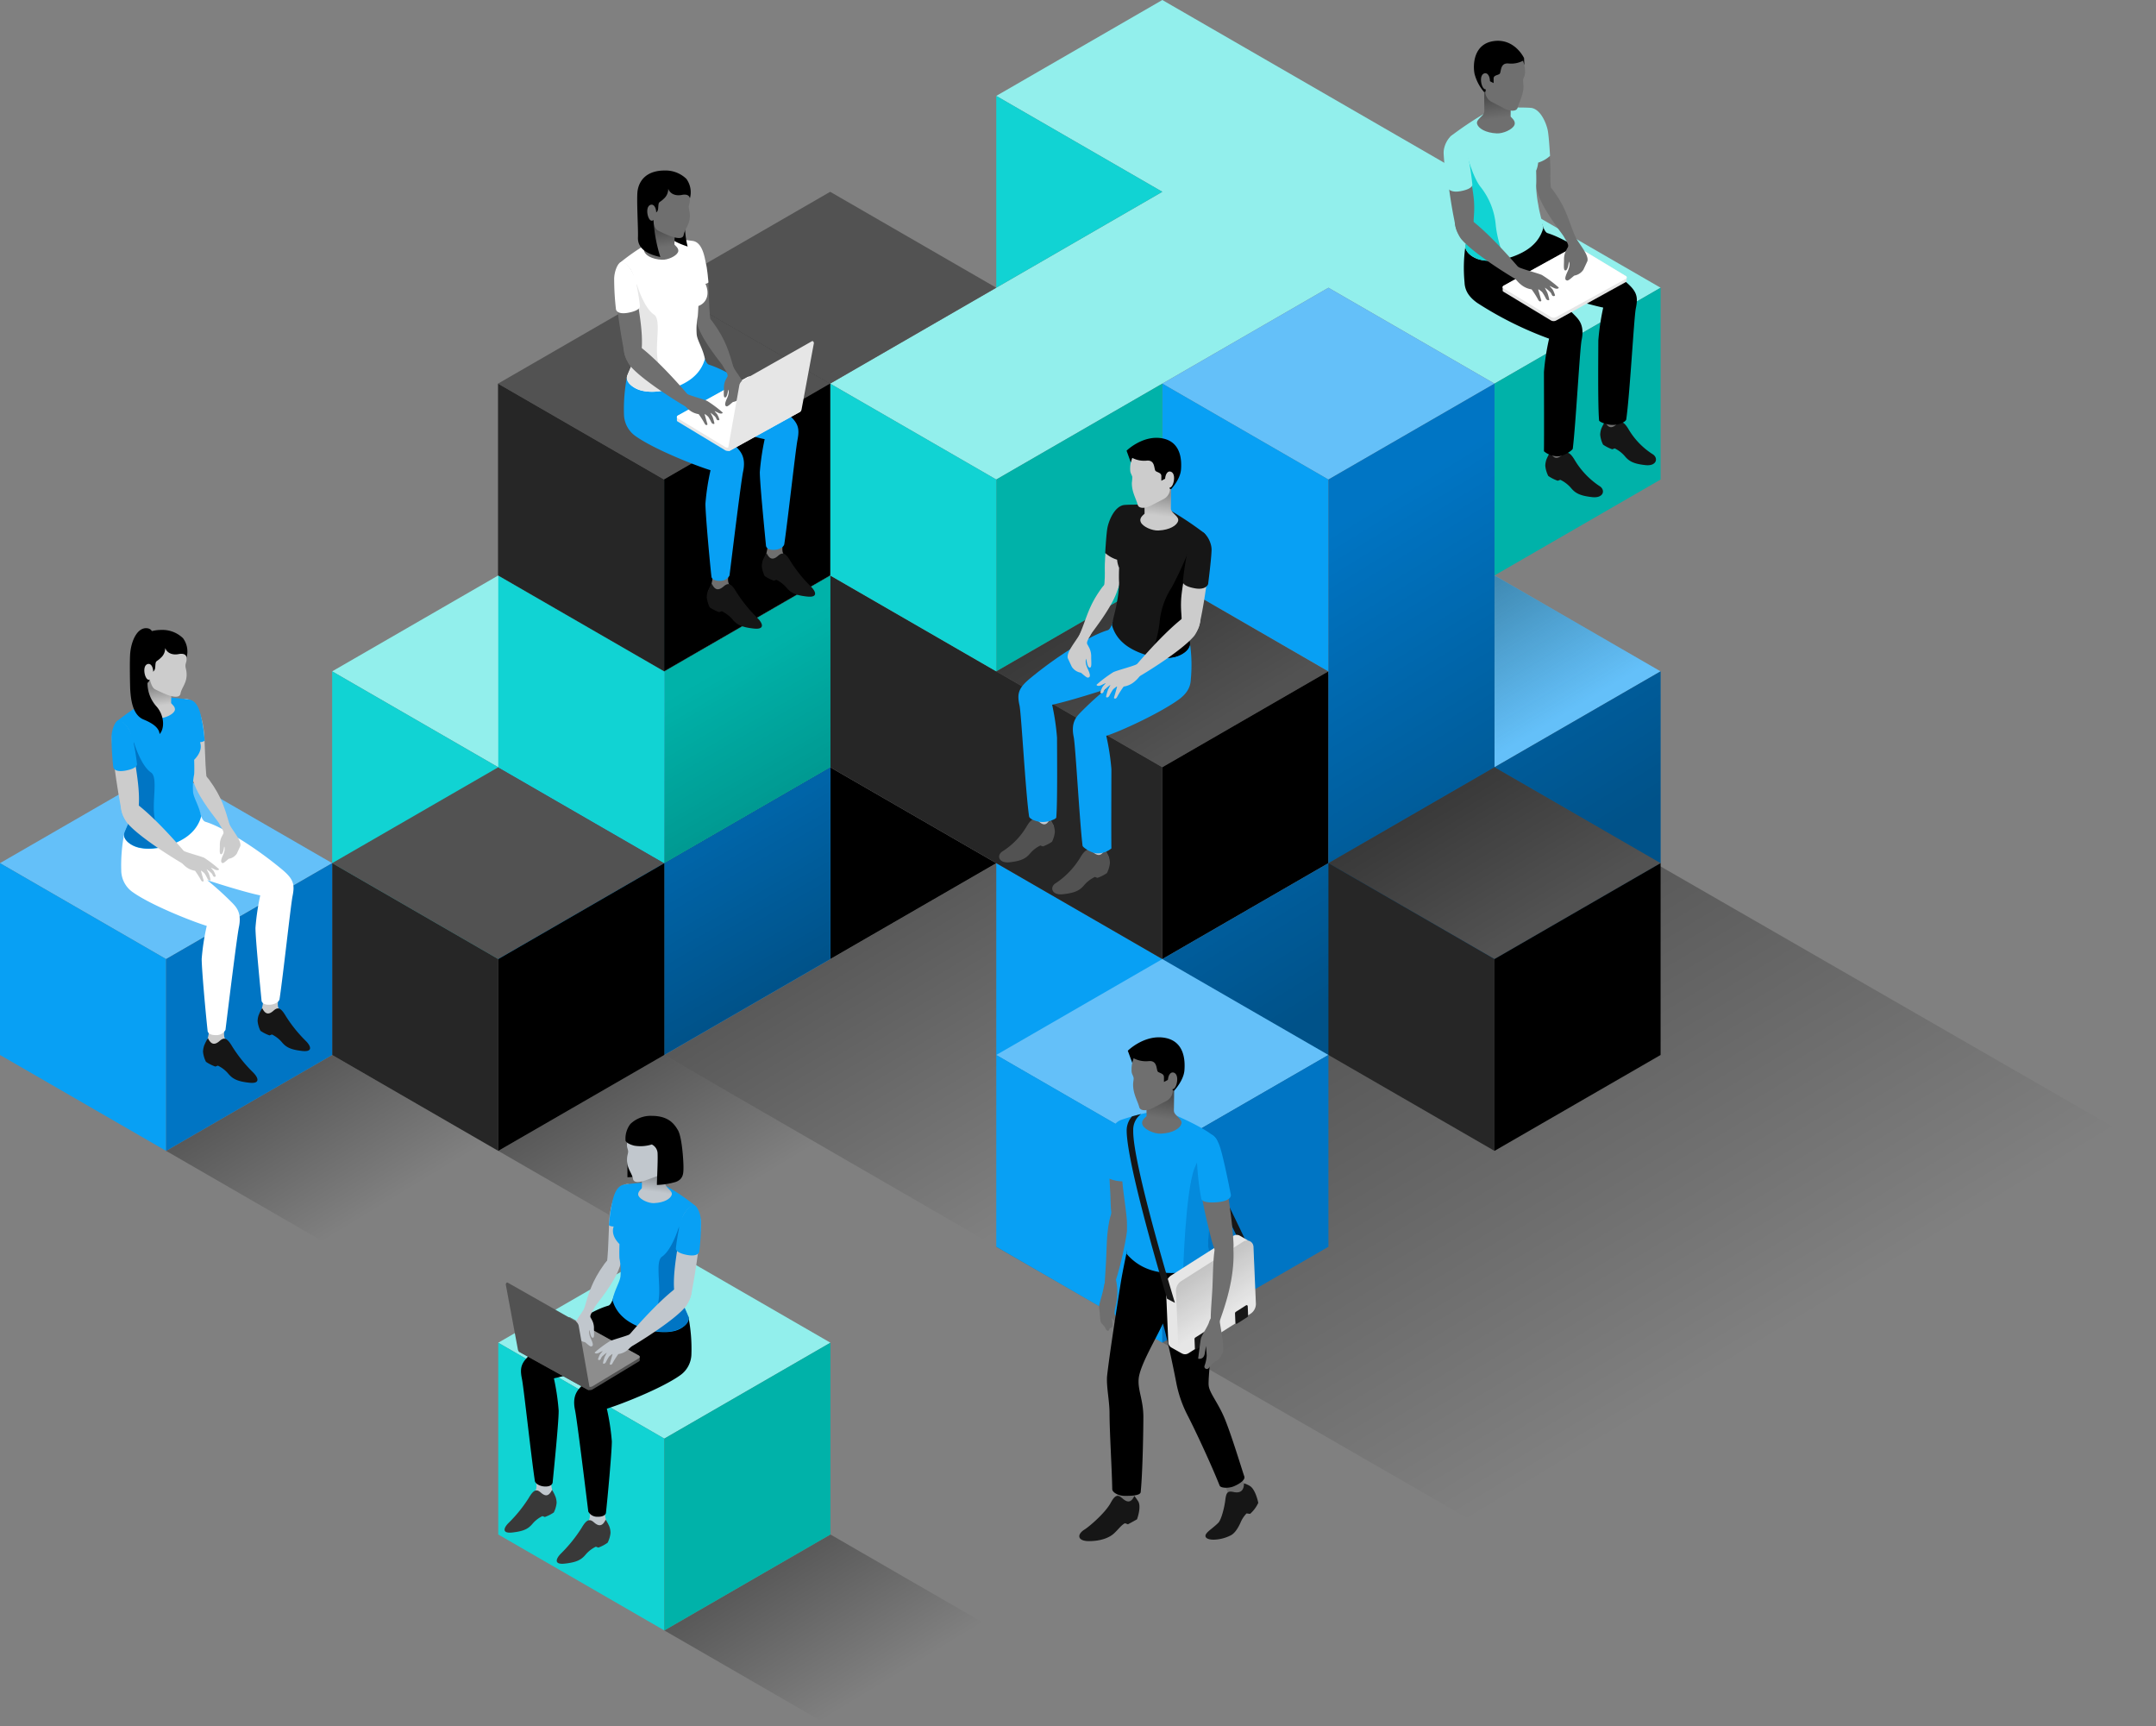 <svg xmlns="http://www.w3.org/2000/svg" xmlns:xlink="http://www.w3.org/1999/xlink" viewBox="0 0 612.54 490.37"><rect x="0" y="0" width="612.54" height="490.37" fill="#808080" stroke="none"/><defs><style>.cls-1{fill:url(#linear-gradient);}.cls-2{fill:url(#linear-gradient-2);}.cls-3{fill:url(#linear-gradient-3);}.cls-4{fill:#92efec;}.cls-5{fill:#11d3d3;}.cls-6{fill:#00b2a9;}.cls-28,.cls-7{fill:#525252;}.cls-8{fill:#64c0f9;}.cls-9{fill:#08a0f4;}.cls-10{fill:#262626;}.cls-11,.cls-34{fill:#0075c4;}.cls-12{fill:url(#linear-gradient-4);}.cls-13{fill:url(#linear-gradient-5);}.cls-14{fill:url(#linear-gradient-6);}.cls-15{fill:url(#linear-gradient-7);}.cls-16{fill:#c1c7cd;}.cls-17{fill:#393939;}.cls-17,.cls-24,.cls-28{fill-rule:evenodd;}.cls-18{fill:#8d8d8d;}.cls-19{fill:url(#linear-gradient-8);}.cls-20{fill:url(#linear-gradient-9);}.cls-21{fill:url(#linear-gradient-10);}.cls-22{fill:url(#linear-gradient-11);}.cls-23{fill:#6f6f6f;}.cls-24,.cls-30{fill:#161616;}.cls-25{fill:#fff;}.cls-26{fill:#e6e6e6;}.cls-27{fill:url(#linear-gradient-12);}.cls-29{fill:#ccc;}.cls-31{fill:url(#linear-gradient-13);}.cls-32{fill:url(#linear-gradient-14);}.cls-33{fill:url(#linear-gradient-15);}.cls-34{opacity:0.5;}.cls-35{fill:url(#linear-gradient-16);}.cls-36{fill:url(#linear-gradient-17);}</style><linearGradient id="linear-gradient" x1="223.76" y1="443.08" x2="246.6" y2="480.71" gradientUnits="userSpaceOnUse"><stop offset="0" stop-opacity="0.3"/><stop offset="1" stop-opacity="0"/></linearGradient><linearGradient id="linear-gradient-2" x1="411.04" y1="280.11" x2="480.03" y2="393.75" xlink:href="#linear-gradient"/><linearGradient id="linear-gradient-3" x1="304.94" y1="231.61" x2="351.72" y2="308.67" xlink:href="#linear-gradient"/><linearGradient id="linear-gradient-4" x1="407.16" y1="266.56" x2="347.54" y2="169.1" xlink:href="#linear-gradient"/><linearGradient id="linear-gradient-5" x1="82.2" y1="306.87" x2="105.05" y2="344.49" xlink:href="#linear-gradient"/><linearGradient id="linear-gradient-6" x1="318.06" y1="170.65" x2="340.91" y2="208.28" xlink:href="#linear-gradient"/><linearGradient id="linear-gradient-7" x1="176.57" y1="306.87" x2="199.42" y2="344.49" xlink:href="#linear-gradient"/><linearGradient id="linear-gradient-8" x1="186.79" y1="333.96" x2="186.17" y2="338.61" xlink:href="#linear-gradient"/><linearGradient id="linear-gradient-9" x1="412.43" y1="225.14" x2="435.28" y2="262.77" xlink:href="#linear-gradient"/><linearGradient id="linear-gradient-10" x1="247.6" y1="265.08" x2="204.07" y2="190.23" xlink:href="#linear-gradient"/><linearGradient id="linear-gradient-11" x1="424.24" y1="164.86" x2="446.52" y2="201.57" gradientUnits="userSpaceOnUse"><stop offset="0" stop-color="#1b546d" stop-opacity="0.5"/><stop offset="1" stop-color="#1b546d" stop-opacity="0"/></linearGradient><linearGradient id="linear-gradient-12" x1="127.06" y1="65.18" x2="126.38" y2="70.32" gradientTransform="matrix(-1, 0, 0, 1, 314.14, 0)" xlink:href="#linear-gradient"/><linearGradient id="linear-gradient-13" x1="272.09" y1="140.44" x2="271.28" y2="146.54" gradientTransform="translate(58.23)" xlink:href="#linear-gradient"/><linearGradient id="linear-gradient-14" x1="625.14" y1="27.64" x2="624.34" y2="33.74" gradientTransform="matrix(-1, 0, 0, 1, 1049.19, 0)" xlink:href="#linear-gradient"/><linearGradient id="linear-gradient-15" x1="183.32" y1="195.51" x2="182.65" y2="200.58" gradientTransform="matrix(-1, 0, 0, 1, 227.45, 0)" xlink:href="#linear-gradient"/><linearGradient id="linear-gradient-16" x1="340.8" y1="448.29" x2="350.84" y2="465.08" gradientTransform="translate(-21.9 -76.16) rotate(-2.47)" gradientUnits="userSpaceOnUse"><stop offset="0" stop-opacity="0.2"/><stop offset="1" stop-opacity="0"/></linearGradient><linearGradient id="linear-gradient-17" x1="331.08" y1="311.41" x2="330.24" y2="317.74" xlink:href="#linear-gradient"/></defs><g id="Layer_2" data-name="Layer 2"><g id="content"><polygon class="cls-1" points="235.93 435.88 188.74 463.13 235.93 490.37 235.93 490.37 235.93 490.37 235.93 490.37 235.93 490.37 283.11 463.13 235.93 435.88 235.93 435.88 235.93 435.88 235.93 435.88 235.93 435.88"/><polygon class="cls-2" points="470.98 245.65 283.05 354.15 424.6 435.65 612.54 327.14 470.98 245.65 470.98 245.65 470.98 245.65 470.98 245.65 470.98 245.65"/><polygon class="cls-3" points="376.68 191.17 188.74 299.67 283.05 354.15 470.98 245.65 376.68 191.17 376.68 191.16 376.68 191.16 376.68 191.16 376.68 191.17"/><polygon class="cls-4" points="141.56 163.46 94.37 190.7 141.56 217.94 141.56 217.94 141.56 217.94 141.56 217.94 141.56 217.94 188.74 190.7 141.56 163.46 141.56 163.46 141.56 163.46 141.56 163.46 141.56 163.46"/><polygon class="cls-5" points="141.56 272.43 141.56 217.94 94.37 190.7 94.37 245.18 141.56 272.43"/><polygon class="cls-6" points="188.74 245.18 188.74 190.7 141.56 217.94 141.56 272.43 188.74 245.18"/><polygon class="cls-7" points="330.23 217.94 377.42 190.7 330.23 163.46 330.23 163.46 330.23 163.46 330.23 163.46 330.23 163.46 283.05 190.7 330.23 217.94 330.23 217.94 330.23 217.94 330.23 217.94 330.23 217.94"/><polygon class="cls-4" points="424.6 54.48 377.42 27.24 330.23 0 283.05 27.24 330.23 54.48 283.05 81.73 235.86 108.97 283.05 136.21 330.23 108.97 377.42 81.73 424.6 108.97 471.79 81.73 424.6 54.48"/><polygon class="cls-8" points="377.42 81.73 330.23 108.97 377.42 136.21 424.6 108.97 377.42 81.73"/><polygon class="cls-7" points="235.86 54.48 188.68 81.73 235.86 108.97 283.05 81.73 235.86 54.48"/><polygon class="cls-8" points="471.79 190.7 424.6 163.46 424.6 217.94 471.79 190.7"/><polygon class="cls-9" points="283.05 245.18 283.05 299.67 330.23 326.91 330.23 272.43 283.05 245.18"/><polygon class="cls-9" points="330.23 108.97 330.23 163.46 377.42 190.7 377.42 136.21 330.23 108.97"/><polygon class="cls-5" points="283.05 27.24 283.05 81.73 330.23 54.48 283.05 27.24"/><polygon points="235.86 217.94 235.86 272.43 283.05 245.18 235.86 217.94"/><polygon points="330.23 217.94 330.23 272.43 377.42 245.18 377.42 190.7 330.23 217.94"/><polygon class="cls-6" points="424.6 108.97 424.6 163.46 471.79 136.21 471.79 81.73 424.6 108.97"/><polygon class="cls-6" points="283.05 136.21 283.05 190.7 330.23 163.46 330.23 108.97 283.05 136.21"/><polygon class="cls-10" points="283.05 190.7 235.86 163.46 235.86 108.97 188.68 81.73 188.68 136.21 188.68 190.7 188.68 245.18 235.86 272.43 235.86 217.94 283.05 245.18 330.23 272.43 330.23 217.94 283.05 190.7"/><polygon class="cls-11" points="424.6 217.94 424.6 163.46 424.6 108.97 377.42 136.21 377.42 190.7 377.42 245.18 330.23 272.43 330.23 326.91 377.42 299.67 424.6 272.43 471.79 245.18 471.79 190.7 424.6 217.94"/><polygon class="cls-5" points="283.05 136.21 235.86 108.97 235.86 163.46 235.86 163.46 235.86 163.46 235.86 163.46 235.86 163.46 283.05 190.7 283.05 136.21 283.05 136.21"/><polygon class="cls-12" points="424.6 217.94 424.6 163.46 424.6 108.97 377.42 136.21 377.42 190.7 377.42 245.18 330.23 272.43 330.23 326.91 377.42 299.67 424.6 272.43 471.79 245.18 471.79 190.7 424.6 217.94"/><polygon class="cls-13" points="94.37 299.67 47.19 326.91 94.37 354.15 94.37 354.15 94.37 354.15 94.37 354.15 94.37 354.15 141.56 326.91 94.37 299.67 94.37 299.67 94.37 299.67 94.37 299.67 94.37 299.67"/><polygon class="cls-14" points="330.23 163.46 283.05 190.7 330.23 217.94 330.23 217.94 330.23 217.94 330.23 217.94 330.23 217.94 377.42 190.7 330.23 163.46 330.23 163.46 330.23 163.46 330.23 163.46 330.23 163.46"/><polygon class="cls-15" points="188.74 299.67 141.56 326.91 188.74 354.15 188.74 354.15 188.74 354.15 188.74 354.15 188.74 354.15 235.93 326.91 188.74 299.67 188.74 299.67 188.74 299.67 188.74 299.67 188.74 299.67"/><polygon class="cls-8" points="188.74 190.7 141.56 217.94 188.74 245.18 188.74 245.18 188.74 245.18 188.74 245.18 188.74 245.18 235.93 217.94 188.74 190.7 188.74 190.7 188.74 190.7 188.74 190.7 188.74 190.7"/><polygon class="cls-9" points="188.74 299.67 188.74 245.18 141.56 217.94 141.56 272.43 188.74 299.67"/><polygon class="cls-11" points="235.93 272.43 235.93 217.94 188.74 245.18 188.74 299.67 235.93 272.43"/><polygon class="cls-7" points="141.56 217.94 94.37 245.18 141.56 272.43 141.56 272.43 141.56 272.43 141.56 272.43 141.56 272.43 188.74 245.18 141.56 217.94 141.56 217.94 141.56 217.94 141.56 217.94 141.56 217.94"/><polygon class="cls-10" points="141.56 326.91 141.56 272.43 94.37 245.18 94.37 299.67 141.56 326.91"/><polygon points="188.74 299.67 188.74 245.18 141.56 272.43 141.56 326.91 188.74 299.67"/><polygon class="cls-8" points="47.19 217.94 0 245.18 47.19 272.43 47.19 272.43 47.19 272.43 47.19 272.43 47.19 272.43 94.37 245.18 47.19 217.94 47.19 217.94 47.19 217.94 47.19 217.94 47.19 217.94"/><polygon class="cls-9" points="47.19 326.91 47.19 272.43 0 245.18 0 299.67 47.19 326.91"/><polygon class="cls-11" points="94.37 299.67 94.37 245.18 47.19 272.43 47.19 326.91 94.37 299.67"/><polygon class="cls-8" points="330.23 272.43 283.05 299.67 330.23 326.91 330.23 326.91 330.23 326.91 330.23 326.91 330.23 326.91 377.42 299.67 330.23 272.43 330.23 272.43 330.23 272.43 330.23 272.43 330.23 272.43"/><polygon class="cls-9" points="330.23 381.4 330.23 326.91 283.05 299.67 283.05 354.15 330.23 381.4"/><polygon class="cls-11" points="377.42 354.15 377.42 299.67 330.23 326.91 330.23 381.4 377.42 354.15"/><polygon class="cls-4" points="188.74 354.15 141.56 381.4 188.74 408.64 188.74 408.64 188.74 408.64 188.74 408.64 188.74 408.64 235.93 381.4 188.74 354.15 188.74 354.15 188.74 354.15 188.74 354.15 188.74 354.15"/><polygon class="cls-5" points="188.74 463.13 188.74 408.64 141.56 381.4 141.56 435.88 188.74 463.13"/><polygon class="cls-6" points="235.93 435.88 235.93 381.4 188.74 408.64 188.74 463.13 235.93 435.88"/><polygon class="cls-4" points="188.74 136.21 141.56 163.46 188.74 190.7 188.74 190.7 188.74 190.7 188.74 190.7 188.74 190.7 235.93 163.46 188.74 136.21 188.74 136.21 188.74 136.21 188.74 136.21 188.74 136.21"/><polygon class="cls-5" points="188.74 245.18 188.74 190.7 141.56 163.46 141.56 217.94 188.74 245.18"/><polygon class="cls-6" points="235.93 217.94 235.93 163.46 188.74 190.7 188.74 245.18 235.93 217.94"/><polygon class="cls-7" points="424.6 217.94 377.42 245.18 424.6 272.43 424.6 272.43 424.6 272.43 424.6 272.43 424.6 272.43 471.79 245.18 424.6 217.94 424.6 217.94 424.6 217.94 424.6 217.94 424.6 217.94"/><polygon class="cls-10" points="424.6 326.91 424.6 272.43 377.42 245.18 377.42 299.67 424.6 326.91"/><polygon points="471.79 299.67 471.79 245.18 424.6 272.43 424.6 326.91 471.79 299.67"/><polygon class="cls-7" points="188.68 81.73 141.49 108.97 188.68 136.21 188.68 136.21 188.68 136.21 188.68 136.21 188.68 136.21 235.86 108.97 188.68 81.73 188.68 81.73 188.68 81.73 188.68 81.73 188.68 81.73"/><polygon class="cls-10" points="188.68 190.7 188.68 136.21 141.49 108.97 141.49 163.46 188.68 190.7"/><polygon points="235.86 163.46 235.86 108.97 188.68 136.21 188.68 190.7 235.86 163.46"/><path d="M178.26,330.72v3.68a11.31,11.31,0,0,0,6.2-1.85l-5.76-5A9.2,9.2,0,0,0,178.26,330.72Z"/><path class="cls-16" d="M171.72,426.63c.11-1.39-.49-2.86-2-2.12-1.2.57-2.68,1.53-2.27,4.47s-.07,2.76-1.76,4.94,2.75,4.81,5.74,3.08c1.38-.81,2.18-2.57,1.39-3.71C171.64,431.61,171.64,427.71,171.72,426.63Z"/><path class="cls-17" d="M172.08,431.66a13.36,13.36,0,0,1,1.07,2,6.12,6.12,0,0,1,.31,1.72,8,8,0,0,1-.83,2.84A11.37,11.37,0,0,1,170,439.6l-.71-.26a8.93,8.93,0,0,0-2.89,2.23c-1.21,1.45-2.47,2.2-5.93,2.58-3.26.36-2.49-1.48-1.08-2.88a40.85,40.85,0,0,0,5.82-7.22c1.53-2.63,2.37-2.64,3.6-1.57C170.29,433.77,171.25,433.39,172.08,431.66Z"/><path class="cls-16" d="M176.06,359.86c-1.51,4.64-6.58,10.51-7,11.29s-1.24,1.91-2,2-1.46-.15-1.12-1.29c1.3-4.45,2.18-7.88,5.81-12.89.44-.61,2.39-3,4-2.33C177.11,357.24,176.4,358.79,176.06,359.86Z"/><path class="cls-16" d="M156.49,418.34c.11-1.35-.48-2.77-2-2.06-1.16.55-2.59,1.48-2.19,4.33s-.07,2.67-1.7,4.79,2.65,4.65,5.55,3c1.34-.78,2.11-2.49,1.35-3.59C156.41,423.16,156.41,419.38,156.49,418.34Z"/><path d="M151.63,383.94a110.28,110.28,0,0,1,11.2-8.06c2.37-1.39,6.45-4,10-5,.83-.25,1.3-1.92,1.68-2.93L195.57,374a47,47,0,0,1,.87,10.59,7.5,7.5,0,0,1-3.25,6.1c-5.26,3.73-16.9,8.27-20.78,9.45a65.88,65.88,0,0,1,1.42,9.27c0,3-1.23,16.37-1.67,20.28,0,.19-.27,1.2-2.41,1.15a2.86,2.86,0,0,1-2.61-1.47c-.81-6.58-3.23-26.33-3.77-28.84-.85-4,.7-5.61,1.79-6.76a88,88,0,0,1,7.15-6.55c-2.27.77-10.73,3.44-14.94,4.3a65.54,65.54,0,0,1,1.35,9.12c.05,3-1.32,16.45-1.7,20.37,0,.39-.38,1.29-2.16,1.24-1.6-.05-2.8-.88-2.9-1.57-1-6.56-3.15-26.41-3.66-28.93C147.61,388.36,148,386.89,151.63,383.94Z"/><path class="cls-17" d="M156.84,423.2a12.47,12.47,0,0,1,1,2,5.44,5.44,0,0,1,.3,1.66,7.77,7.77,0,0,1-.8,2.76,11.08,11.08,0,0,1-2.55,1.29l-.68-.25a8.57,8.57,0,0,0-2.8,2.15c-1.18,1.41-2.39,2.13-5.74,2.5-3.16.35-2.41-1.43-1-2.79a39.09,39.09,0,0,0,5.64-7c1.48-2.54,2.29-2.56,3.48-1.52C155.11,425.25,156,424.88,156.84,423.2Z"/><path class="cls-16" d="M172.36,359.54c.75-6.64.42-11.48,1-15.16.57-3.87,2-6.6,3.54-7.59s2.61-.44,2.7,1.38c.14,3-1,19.43-4.4,22.39C173.45,362.05,172.24,360.62,172.36,359.54Z"/><path class="cls-9" d="M173,348s.29-3.32.64-5,.89-5.82,3.44-6.46c.94-.24,6.36-.69,7.64-.78a7.17,7.17,0,0,1,3.87.74,61.4,61.4,0,0,1,8.85,5.93c3.15,2.34-5.2,27.24-5.2,23,0,2,2.55,6.39,3.31,8.56.51,1.44-1.41,3.49-4,4.1-5,1.17-11.61-1.23-14.48-3.91a10,10,0,0,1-3.05-4.87c.57-2.9,2-4.95,2.26-6.71a18.74,18.74,0,0,0-.28-5.12c-.1-1.27,0-4.09,0-4.09-1.4-1.4-2.29-3.19-1.65-5h0S173.32,348.41,173,348Z"/><path class="cls-11" d="M195.57,374c.18.48.3,1.79-1.66,3-2.6,1.67-6.07,1.37-8.07,1-1.54-.29.8-3.79,1.37-9.41.44-4.33-1-10.35.87-11.63,2.92-2,4.82-8.53,4.82-8.53l1,7.23.38,4.36a38.89,38.89,0,0,0-1.92,5.33C192.27,366.82,194.74,371.84,195.57,374Z"/><path class="cls-7" d="M147.33,382.68h0a.41.41,0,0,1,.23-.35l13.23-8a1.53,1.53,0,0,1,1.38,0L181.41,385c.24.13.35.3.34.46h0l0,.92h0a.39.39,0,0,1-.22.33l-13.24,8a1.56,1.56,0,0,1-1.38,0l-19.24-10.61c-.23-.13-.35-.3-.34-.46h0Z"/><path class="cls-18" d="M181.41,385l-19.24-10.61a1.53,1.53,0,0,0-1.38,0l-13.23,8c-.35.21-.3.57.11.8l19.25,10.61a1.54,1.54,0,0,0,1.37,0l13.24-8C181.88,385.56,181.82,385.21,181.41,385Z"/><path class="cls-16" d="M182.38,335.21l6.73-4.42s-.09,4.58-.09,5.42c0,1.18,2.18,2,1.82,3.18-.32,1.07-2,2.22-5,2.36-1.6.08-3.93-1-4.43-2.08s.95-2,.95-2.19C182.41,337.11,182.38,335.21,182.38,335.21Z"/><path class="cls-19" d="M182.38,335.21l6.73-4.42s-.09,4.58-.09,5.42c0,1.18,2.18,2,1.82,3.18-.32,1.07-2,2.22-5,2.36-1.6.08-3.93-1-4.43-2.08s.95-2,.95-2.19C182.41,337.11,182.38,335.21,182.38,335.21Z"/><path class="cls-16" d="M178.13,325.29c.06-4,3.32-8,7.29-8a7.18,7.18,0,0,1,7.18,7.18,9.36,9.36,0,0,1-1.92,5.93,4.09,4.09,0,0,1-2.13,1.49s-.42,1.67-1.32,2c-1.46.54-3.46,1.27-3.92,1.42-1.91.65-3.28.64-3.46-.43-.3-1.78-2-3.11-1.67-6.16.07-.62.29-1.2.28-1.62C178.44,326.46,178.11,326,178.13,325.29Z"/><path class="cls-16" d="M192.25,370.39c-1.88-6.14,0-13.41,1.36-23.26a6.36,6.36,0,0,1,2.43-4.2c1.59-1.11,2.62,1.83,3,3.44.43,2-1.22,14.06-2.57,20.88a6.85,6.85,0,0,1-1.67,3.61C193.66,371.87,192.56,371.4,192.25,370.39Z"/><path class="cls-16" d="M194.79,371.17c-3.58,4.28-14.69,10.94-15.55,11.4s-1.24-.33-1.31-.88a3,3,0,0,1,.89-2.58c1.91-2.23,10.41-12,15.78-14.91.7-.38,1.64-.35,1.9,1.74S195.23,370.64,194.79,371.17Z"/><path class="cls-16" d="M179,379c.37-.18,1.08-.54,1.37.42a3.19,3.19,0,0,1-.51,2.36,7.88,7.88,0,0,1-1.68,1.8,5.43,5.43,0,0,1-2.5,1.05,22.65,22.65,0,0,0-1.68,2.65c-.32.61-.84.37-.75.09s.6-2.06.76-2.66a.07.07,0,0,0-.11-.07,8.05,8.05,0,0,0-.86.7,11.84,11.84,0,0,0-.85,1.5c-.31.69-.93.55-.88.35a13.31,13.31,0,0,1,.5-1.82c.17-.27.58-1.13.58-1.13a0,0,0,1,0,0,0,7.59,7.59,0,0,0-1,.8,1.92,1.92,0,0,0-.67.89c-.25.65-.89.35-.82.16a8.14,8.14,0,0,1,.54-1.34,11.75,11.75,0,0,1,.76-.9s0-.08-.06-.06-.82.41-1.11.54c-.79.33-1.23-.06-1-.22a32.82,32.82,0,0,1,4.16-3.1C174.09,380.52,177.79,379.59,179,379Z"/><path class="cls-9" d="M198.68,355.49s-.13,1.57-3.39,1c-3.57-.66-3.27-1.86-3.27-1.86a59.63,59.63,0,0,1,1.27-7.31c.58-2.4,2.24-4.61,3.62-4.92,1.18-.26,2.32,2.73,2.26,4.93A71.17,71.17,0,0,1,198.68,355.49Z"/><path class="cls-16" d="M166.3,371.16c-1.27,2.39-3.68,4.9-3.32,6.5,0,0,.61,1.34,1,2.15a3.32,3.32,0,0,0,2.19,1.43c.21.06,1.41,1.31,1.79,1.22.54-.11.72-.47-.09-2.21s-.34-2.44-.34-2.44c.12.91.37,2.39,1,2.15.41-.15.19-1.65.22-2.87a4.83,4.83,0,0,0-.62-2.23c-.27-.59-.55-.66-.33-1.35a14.66,14.66,0,0,1,.8-1.6C170,369.31,167.63,368.65,166.3,371.16Z"/><path class="cls-7" d="M164.4,376.52a2.42,2.42,0,0,0-.77-1.18l-19.39-11h0c-.29-.16-.58.28-.53.61l3.41,18.3a1,1,0,0,0,.51.76L167,394.78a.36.36,0,0,0,.4,0,.41.41,0,0,0,.15-.33v-.05Z"/><path d="M177.73,324.07s.3.8,2.45,1.36a10.76,10.76,0,0,0,5-.34,2.93,2.93,0,0,1,1.65,2.7c.11,2.43-.28,8.86-.18,8.8a21.34,21.34,0,0,0,5.38-.87c2.15-.82,2.15-2.45,2.15-4.27s-.42-8.43-1.56-10.4-2.84-4.09-7.53-4.09a8.3,8.3,0,0,0-6,2.32A6.83,6.83,0,0,0,177.73,324.07Z"/><polygon class="cls-20" points="424.6 217.94 377.42 245.18 424.6 272.43 424.6 272.43 424.6 272.43 424.6 272.43 424.6 272.43 471.79 245.18 424.6 217.94 424.6 217.94 424.6 217.94 424.6 217.94 424.6 217.94"/><polygon class="cls-21" points="235.86 272.43 235.86 108.97 188.68 136.21 188.68 299.67 235.86 272.43"/><polygon class="cls-22" points="424.6 163.46 424.6 217.94 424.6 217.94 424.6 217.94 424.6 217.94 424.6 217.94 471.79 190.7 424.6 163.46 424.6 163.46 424.6 163.46 424.6 163.46 424.6 163.46"/><path class="cls-23" d="M202.58,160.62c-.12-1.43.5-2.93,2.08-2.17,1.22.58,2.74,1.56,2.32,4.57s.07,2.83,1.79,5.06-2.8,4.92-5.86,3.14c-1.42-.82-2.24-2.63-1.43-3.79C202.66,165.72,202.66,161.72,202.58,160.62Z"/><path class="cls-24" d="M202.21,165.76a13.22,13.22,0,0,0-1.09,2.1,6,6,0,0,0-.32,1.76,8.26,8.26,0,0,0,.85,2.91,11.49,11.49,0,0,0,2.69,1.36l.73-.27a9.32,9.32,0,0,1,3,2.28c1.23,1.49,2.52,2.25,6.06,2.64,3.33.37,2.54-1.51,1.11-2.95a41.22,41.22,0,0,1-6-7.38c-1.57-2.69-2.42-2.71-3.68-1.61C204,167.92,203.05,167.53,202.21,165.76Z"/><path class="cls-23" d="M198.14,92.3c1.54,4.75,6.73,10.76,7.18,11.55s1.27,2,2,2.09,1.5-.16,1.16-1.33c-1.34-4.55-2.24-8.06-6-13.18-.45-.63-2.44-3.08-4.09-2.39C197.06,89.62,197.79,91.21,198.14,92.3Z"/><path class="cls-23" d="M218.16,152.13c-.11-1.38.49-2.83,2-2.1,1.19.56,2.66,1.52,2.25,4.43s.07,2.73,1.74,4.89-2.72,4.77-5.68,3.05c-1.37-.8-2.16-2.55-1.39-3.67C218.24,157.07,218.24,153.2,218.16,152.13Z"/><path class="cls-9" d="M223.13,117a112.07,112.07,0,0,0-11.46-8.26c-2.42-1.42-6.6-4-10.22-5.14-.84-.26-1.33-2-1.71-3l-21.56,6.23a47.74,47.74,0,0,0-.9,10.84,7.71,7.71,0,0,0,3.33,6.24c5.39,3.81,17.29,8.46,21.26,9.66a67.33,67.33,0,0,0-1.45,9.49c0,3.11,1.25,16.74,1.71,20.75,0,.19.27,1.22,2.47,1.17a2.9,2.9,0,0,0,2.66-1.5c.84-6.74,3.31-26.94,3.86-29.51.87-4.1-.72-5.73-1.83-6.91a90.36,90.36,0,0,0-7.31-6.7c2.32.78,11,3.52,15.27,4.39a70.34,70.34,0,0,0-1.38,9.34c0,3.11,1.36,16.82,1.75,20.84,0,.39.38,1.31,2.2,1.26,1.64,0,2.87-.89,3-1.6,1-6.71,3.23-27,3.75-29.6C227.24,121.47,226.84,120,223.13,117Z"/><path class="cls-24" d="M217.8,157.11a12.66,12.66,0,0,0-1.06,2,6,6,0,0,0-.3,1.7,7.9,7.9,0,0,0,.82,2.82,11.36,11.36,0,0,0,2.6,1.32l.71-.25a8.86,8.86,0,0,1,2.86,2.2c1.2,1.44,2.44,2.18,5.87,2.55,3.23.36,2.47-1.46,1.08-2.85a39.51,39.51,0,0,1-5.77-7.15c-1.52-2.6-2.35-2.62-3.56-1.56C219.57,159.2,218.62,158.82,217.8,157.11Z"/><path class="cls-23" d="M201.92,92c-.76-6.8-.43-11.75-1-15.51-.58-4-2-6.75-3.62-7.76-1.75-1.09-2.67-.46-2.76,1.41-.15,3,1,19.88,4.5,22.91C200.81,94.55,202.05,93.09,201.92,92Z"/><path class="cls-25" d="M201.27,80.21s-.29-3.39-.66-5.12-.91-5.94-3.52-6.6c-1-.25-6.5-.71-7.82-.8a7.41,7.41,0,0,0-4,.76,62.16,62.16,0,0,0-9,6.07c-3.23,2.39,5.32,27.87,5.32,23.5,0,2-2.61,6.54-3.39,8.75-.52,1.47,1.44,3.57,4.13,4.2,5.09,1.2,11.88-1.26,14.82-4a10.37,10.37,0,0,0,3.12-5c-.58-3-2.07-5.06-2.32-6.86a18.74,18.74,0,0,1,.29-5.24c.11-1.3.18-2.95.18-2.95,2.38-.89,3.3-3.42,2-6.31A1.29,1.29,0,0,0,201.27,80.21Z"/><path class="cls-26" d="M178.18,106.78c-.19.49-.31,1.83,1.7,3.11,2.66,1.71,6.14,1.52,8.18,1.14,1.58-.3-.75-4-1.33-9.74-.45-4.43,1.07-10.58-.89-11.9-3-2-4.94-8.72-4.94-8.72l-1,7.4-.39,4.45a39.73,39.73,0,0,1,2,5.45C181.55,99.43,179,104.56,178.18,106.78Z"/><path class="cls-26" d="M227.54,115.65h0a.41.41,0,0,0-.23-.35l-13.54-8.18a1.59,1.59,0,0,0-1.41,0L192.66,118a.56.56,0,0,0-.35.47h0l0,.94h0a.43.43,0,0,0,.23.34l13.54,8.18a1.59,1.59,0,0,0,1.41,0l19.69-10.86c.24-.13.36-.3.35-.47h0Z"/><path class="cls-25" d="M192.66,118l19.69-10.86a1.59,1.59,0,0,1,1.41,0l13.54,8.18c.36.21.3.58-.12.81L207.49,127a1.59,1.59,0,0,1-1.41,0l-13.54-8.18C192.19,118.6,192.24,118.24,192.66,118Z"/><path class="cls-23" d="M181.58,103.08c1.92-6.29,0-13.72-1.4-23.8A6.55,6.55,0,0,0,177.7,75c-1.63-1.13-2.68,1.88-3,3.53-.44,2,1.24,14.38,2.63,21.36a6.88,6.88,0,0,0,1.71,3.69C180.14,104.59,181.26,104.12,181.58,103.08Z"/><path class="cls-23" d="M179,103.88c3.67,4.38,15,11.19,15.91,11.66s1.28-.33,1.35-.9a3.11,3.11,0,0,0-.92-2.64c-1.95-2.28-10.65-12.29-16.14-15.26-.72-.39-1.68-.35-1.95,1.79S178.52,103.33,179,103.88Z"/><path class="cls-23" d="M195.09,111.88c-.37-.19-1.1-.56-1.39.43a3.23,3.23,0,0,0,.52,2.41,8,8,0,0,0,1.72,1.84,5.64,5.64,0,0,0,2.56,1.08,23.7,23.7,0,0,1,1.72,2.71c.32.62.85.38.76.09s-.61-2.11-.77-2.72a.07.07,0,0,1,.11-.07,8.19,8.19,0,0,1,.88.71,13.18,13.18,0,0,1,.87,1.54c.32.71,1,.56.9.36a14,14,0,0,0-.52-1.87c-.17-.28-.59-1.15-.59-1.15s0-.06,0,0a9.51,9.51,0,0,1,1,.83,2,2,0,0,1,.68.91c.26.66.92.35.84.16a8.16,8.16,0,0,0-.56-1.37c-.17-.26-.77-.92-.77-.92a0,0,0,0,1,.06-.06s.84.42,1.14.55c.8.34,1.25-.06,1-.22a33.71,33.71,0,0,0-4.26-3.18C200.15,113.45,196.36,112.49,195.09,111.88Z"/><path class="cls-25" d="M175,87.84s.13,1.61,3.47,1c3.65-.68,3.34-1.91,3.34-1.91a59.29,59.29,0,0,0-1.3-7.48c-.6-2.45-2.29-4.71-3.71-5-1.21-.27-2.37,2.79-2.31,5A75.67,75.67,0,0,0,175,87.84Z"/><path class="cls-23" d="M208.12,103.87c1.3,2.44,3.77,5,3.4,6.65,0,0-.62,1.37-1,2.2a3.39,3.39,0,0,1-2.24,1.46c-.22.06-1.44,1.34-1.84,1.25s-.73-.48.1-2.26.35-2.5.35-2.5c-.13.93-.38,2.44-1,2.2-.41-.15-.2-1.69-.22-2.93a4.88,4.88,0,0,1,.63-2.28c.28-.61.56-.69.34-1.39a14.64,14.64,0,0,0-.82-1.63C204.32,102,206.76,101.3,208.12,103.87Z"/><path class="cls-26" d="M210.07,109.35a2.47,2.47,0,0,1,.79-1.21l19.83-11.22h0c.29-.16.58.29.53.62l-3.48,18.73a1.07,1.07,0,0,1-.53.77l-19.84,11a.36.36,0,0,1-.41,0,.37.37,0,0,1-.15-.34s0,0,0-.05Z"/><path d="M194.65,61.45v4a23.88,23.88,0,0,0,.72,4.58s-3.53-1.11-4.62-2.21c-.75-.74.26-5.91.51-6.35S194.44,57.14,194.65,61.45Z"/><path class="cls-23" d="M191.67,67.09l-6.88-5.61s.09,5.78.09,6.63c0,1.21-2.24,2-1.86,3.25.32,1.1,2.09,2.28,5.06,2.42,1.64.08,4-1,4.53-2.12s-1-2-1-2.25C191.64,69,191.67,67.09,191.67,67.09Z"/><path class="cls-27" d="M191.67,67.09l-6.88-5.44s.09,5.61.09,6.46c0,1.21-2.24,2-1.86,3.25.32,1.1,2.09,2.28,5.06,2.42,1.64.08,4-1,4.53-2.12s-1-2-1-2.25C191.64,69,191.67,67.09,191.67,67.09Z"/><path class="cls-23" d="M196,56.94c-.07-4.06-3.41-8.22-7.46-8.22a7.35,7.35,0,0,0-7.35,7.35,7.86,7.86,0,0,0,2.15,5.74,1.71,1.71,0,0,0,2,.42s.46,2.64,1.51,3.2a35.28,35.28,0,0,0,3.85,1.73c2,.66,3.36.66,3.54-.44.31-1.82,2.1-3.19,1.71-6.31a14.22,14.22,0,0,1-.28-1.65C195.7,58.14,196,57.63,196,56.94Z"/><path d="M196,56.37s-.05-1.45-2.28-1c-1.76.35-3.33-.26-3.87-1.76a3.65,3.65,0,0,1-1.26,2.84c-1.38,1.37-1.46.5-1.59,2.64-.1,1.8-1.39,1-1.39,2.29a43.31,43.31,0,0,0,2,11.62c-3.23-.67-6.52-2.14-6.36-5.59.11-2.47-.47-11.26-.08-13.39.57-3.16,2.9-5.59,7.7-5.59a8.51,8.51,0,0,1,6.13,2.37A6.45,6.45,0,0,1,196,56.37Z"/><path class="cls-23" d="M183.89,60c0,1.26.57,2.7,1.27,2.7s1.28-1,1.28-2.28-.57-2.29-1.28-2.29S183.89,58.77,183.89,60Z"/><path class="cls-16" d="M313.56,236.09c.12-1.43-.5-2.92-2.08-2.17-1.22.58-2.74,1.57-2.32,4.58s-.07,2.82-1.8,5.05,2.81,4.92,5.87,3.15c1.42-.83,2.23-2.63,1.43-3.8C313.48,241.19,313.47,237.2,313.56,236.09Z"/><path class="cls-16" d="M298,227.61c.11-1.39-.49-2.84-2-2.11-1.18.57-2.65,1.52-2.24,4.43s-.07,2.74-1.74,4.9,2.72,4.76,5.68,3c1.37-.79,2.16-2.54,1.38-3.67C297.9,232.54,297.9,228.67,298,227.61Z"/><path class="cls-28" d="M313.93,241.23a13.73,13.73,0,0,1,1.09,2.1,6.11,6.11,0,0,1,.32,1.76,8.19,8.19,0,0,1-.85,2.91,11.49,11.49,0,0,1-2.69,1.36l-.73-.26a9.2,9.2,0,0,0-3,2.27c-1.23,1.49-2.52,2.25-6.06,2.64-3.33.37-3.81-2.11-2.06-3.14a23.1,23.1,0,0,0,6.91-7.19c1.57-2.68,2.42-2.7,3.68-1.61C312.1,243.4,313.08,243,313.93,241.23Z"/><path class="cls-28" d="M298.33,232.58a13.16,13.16,0,0,1,1.06,2,6.11,6.11,0,0,1,.31,1.71,8,8,0,0,1-.82,2.82,11.36,11.36,0,0,1-2.6,1.32l-.71-.26a8.86,8.86,0,0,0-2.86,2.2c-1.2,1.44-2.45,2.18-5.87,2.56-3.23.35-3.72-2.07-2-3.11a21,21,0,0,0,6.74-6.9c1.52-2.6,2.35-2.62,3.56-1.56C296.57,234.68,297.52,234.3,298.33,232.58Z"/><path class="cls-29" d="M317.37,167.94c-1.54,4.75-7.07,11.56-7.52,12.36a2,2,0,0,1-1.68,1.27c-.67.11-1.91-.21-1.44-1.32,2.12-5,2.52-8.06,6.24-13.19.45-.62,2.44-3.07,4.09-2.38C318.45,165.26,317.73,166.84,317.37,167.94Z"/><path class="cls-9" d="M293,192.42a110.72,110.72,0,0,1,11.47-8.25c2.42-1.42,6.6-4.06,10.22-5.15.84-.25,1.33-2,1.71-3L338,182.26a43,43,0,0,1,.32,10.74c-.09,2.43-1.34,4.23-3.61,5.84-5.38,3.82-16.43,8.95-20.41,10.16a67.08,67.08,0,0,1,1.46,9.49c0,3.11-.07,18.19,0,22.5a6.07,6.07,0,0,1-4.1,1.41c-1.52,0-4-1.68-4.09-2.14-.84-6.74-2-28.29-2.51-30.87-.87-4.1.72-5.73,1.83-6.91a92.24,92.24,0,0,1,7.31-6.7c-2.32.78-11,3.52-15.28,4.4a68.33,68.33,0,0,1,1.39,9.33c0,3.11.17,18.7-.22,22.71,0,.4-2.2,1.33-4,1.28-1.64-.05-3.61-.86-3.71-1.57-1-6.72-2.2-28.94-2.72-31.51C288.9,196.94,289.3,195.43,293,192.42Z"/><path class="cls-29" d="M313.59,167.62c.77-6.8-.33-4.2,1-15.51.46-4,2-6.76,3.62-7.77s2.67-.45,2.76,1.42c.15,3-1,19.87-4.49,22.9C314.7,170.19,313.46,168.72,313.59,167.62Z"/><path class="cls-30" d="M314,157.08s.3-5.57.66-7.3,1.79-5.61,4.4-6.28c.95-.24,6.5-.12,7.81-.21a7.24,7.24,0,0,1,4,.76,96.49,96.49,0,0,1,11.12,7.26c3.23,2.4-3,19-3.47,21.8s-1.31,7-.53,9.26c.52,1.47-1.44,3.57-4.13,4.2-5.09,1.19-11.88-1.26-14.82-4a10.27,10.27,0,0,1-3.12-5c.58-3,1.15-4.7,1.4-6.5a31.28,31.28,0,0,0,.63-5.6c-.11-1.3,0-4.18,0-4.18a7.56,7.56,0,0,1-.57-2.3A8.94,8.94,0,0,1,314,157.08Z"/><path d="M338,182.26c.19.48.2,2-1.8,3.29-2.66,1.7-5.37,1.45-8.15,1.06-1.59-.21.81-4.09,1.4-9.85a21.83,21.83,0,0,1,3.5-10,102,102,0,0,0,4.75-10.27l-1,7.28,3.84,2s-1.85,6.29-2,7.24C338.19,174.56,337.11,180,338,182.26Z"/><path class="cls-29" d="M325.16,143.26l7.59-7s-.1,7.23-.1,8.17c0,1.34,2.47,2.21,2.06,3.59-.37,1.21-2.31,2.52-5.59,2.67-1.81.09-4.44-1.08-5-2.34-.63-1.42,1.07-2.25,1.07-2.48C325.19,145.41,325.16,143.26,325.16,143.26Z"/><path class="cls-31" d="M325.16,141.8l7.59-5.58s-.1,7.23-.1,8.17c0,1.34,2.47,2.21,2.06,3.59-.37,1.21-2.31,2.52-5.59,2.67-1.81.09-4.44-1.08-5-2.34-.63-1.42,1.07-2.25,1.07-2.48C325.19,145.41,325.16,141.8,325.16,141.8Z"/><path class="cls-29" d="M321.11,133.72c-.32-4.05,2.62-8.5,6.66-8.88a7,7,0,0,1,7.64,6.64,6,6,0,0,1-2,5.1l-1,.81s0,.85,0,1.67a3.35,3.35,0,0,1-1.73,2.65l-3.25,1.69c-2,1.14-3.9,1.12-4.19,0-.47-1.78-1.71-3.66-1.67-6.27a14.61,14.61,0,0,0,.13-1.67C321.54,134.88,321.16,134.41,321.11,133.72Z"/><path d="M321.66,130.05a7.31,7.31,0,0,0,4.16.79c2.54-.22,1.93,2.6,2.56,3s1.57.49,1.57,1.39v1.33l2.05-1.09.32,3.34.4.14s2.62-2.76,2.82-5.6c.16-2.2.27-8-5.64-8.89-5.42-.79-9.83,3.56-9.83,3.56l1.21,3.33Z"/><path class="cls-29" d="M333.57,135.8c0,1.27-.57,2.71-1.28,2.71s-1.27-1-1.27-2.29.57-2.29,1.27-2.29S333.57,134.54,333.57,135.8Z"/><path class="cls-29" d="M335.57,178.63c.41-3.47-.19-4.38,0-8.28.15-3.18,1.48-9.36,2.09-13.88a8,8,0,0,1,2.87-4.7c1.63-1.14,2.68,1.87,3.05,3.52.44,2-1,14-2.63,21.36a7.15,7.15,0,0,1-1.71,3.69C338.1,181.37,335.44,179.71,335.57,178.63Z"/><path class="cls-29" d="M339.26,180.66c-3.67,4.38-15,11.2-15.91,11.66s-1.28-.33-1.35-.9a3.12,3.12,0,0,1,.92-2.64c1.95-2.28,10.65-12.29,16.14-15.25.72-.39,1.68-.35,1.95,1.78S339.71,180.12,339.26,180.66Z"/><path class="cls-29" d="M323,188.68c.42-.21,1.22-.61,1.54.47a3.56,3.56,0,0,1-.57,2.67,8.59,8.59,0,0,1-1.9,2,6.13,6.13,0,0,1-2.82,1.2,25.49,25.49,0,0,0-1.9,3c-.36.69-.94.41-.84.1s.67-2.33.85-3a.07.07,0,0,0-.12-.08,8.44,8.44,0,0,0-1,.79,12.75,12.75,0,0,0-1,1.69c-.35.78-1,.62-1,.4a14.12,14.12,0,0,1,.58-2.06c.18-.31.65-1.27.65-1.27s0-.07-.05,0a9.21,9.21,0,0,0-1.13.9,2.23,2.23,0,0,0-.75,1c-.29.73-1,.39-.93.17a9.33,9.33,0,0,1,.61-1.51c.19-.28.86-1,.86-1a.06.06,0,0,0-.07-.08s-.92.47-1.26.61c-.88.37-1.38-.06-1.14-.24a35.92,35.92,0,0,1,4.7-3.51C317.39,190.41,321.57,189.36,323,188.68Z"/><path class="cls-30" d="M343.24,165.9s-.5,1.82-3.84,1.2c-3.65-.67-3.34-1.91-3.34-1.91a92.7,92.7,0,0,1,1.5-9.49c.6-2.45,1.88-4.58,3.33-4.69,1.63-.12,3.39,3,3.33,5.23C344.17,158.12,343.7,162.28,343.24,165.9Z"/><path class="cls-29" d="M307.2,179.43c-1.47,2.76-4.25,5.67-3.84,7.51,0,0,.71,1.55,1.16,2.48a3.82,3.82,0,0,0,2.53,1.66c.24.06,1.62,1.5,2.07,1.4.62-.13.83-.54-.11-2.55s-.39-2.82-.39-2.82c.14,1,.42,2.76,1.14,2.49.47-.18.23-1.92.26-3.31a5.51,5.51,0,0,0-.72-2.58c-.31-.68-.63-.77-.38-1.57a17.93,17.93,0,0,1,.93-1.84C311.5,177.3,308.74,176.53,307.2,179.43Z"/><path class="cls-23" d="M440.81,123.29c-.12-1.43.5-2.92,2.08-2.17,1.22.58,2.74,1.56,2.32,4.57s.07,2.83,1.8,5.06-2.81,4.92-5.87,3.14c-1.42-.82-2.23-2.63-1.43-3.79C440.89,128.39,440.9,124.39,440.81,123.29Z"/><path class="cls-23" d="M456.39,114.8c-.11-1.38.49-2.83,2-2.1,1.19.56,2.66,1.52,2.25,4.43s.07,2.73,1.74,4.89-2.72,4.77-5.68,3c-1.37-.8-2.16-2.55-1.38-3.67C456.47,119.74,456.47,115.87,456.39,114.8Z"/><path class="cls-24" d="M440.44,128.43a13.22,13.22,0,0,0-1.09,2.1,6,6,0,0,0-.32,1.76,8.26,8.26,0,0,0,.85,2.91,11.49,11.49,0,0,0,2.69,1.36l.73-.27a9.32,9.32,0,0,1,3,2.28c1.23,1.49,2.52,2.25,6.06,2.64,3.33.37,3.81-2.11,2.06-3.15a23.05,23.05,0,0,1-6.91-7.18c-1.57-2.69-2.42-2.71-3.68-1.61C442.27,130.59,441.29,130.2,440.44,128.43Z"/><path class="cls-24" d="M456,119.78a12.66,12.66,0,0,0-1.06,2,6,6,0,0,0-.31,1.7,7.9,7.9,0,0,0,.82,2.82,11,11,0,0,0,2.6,1.32l.71-.25a8.86,8.86,0,0,1,2.86,2.2c1.2,1.44,2.45,2.18,5.87,2.55,3.23.36,3.72-2.06,2.05-3.1a21.12,21.12,0,0,1-6.74-6.9c-1.52-2.6-2.35-2.62-3.56-1.56C457.8,121.87,456.85,121.49,456,119.78Z"/><path class="cls-23" d="M437,55.14c1.54,4.74,7.07,11.56,7.52,12.36a2.07,2.07,0,0,0,1.68,1.27c.67.11,1.91-.21,1.44-1.33-2.12-5-2.52-8.06-6.24-13.18-.45-.62-2.44-3.08-4.09-2.39C435.92,52.46,436.64,54,437,55.14Z"/><path d="M461.37,79.62a112.25,112.25,0,0,0-11.47-8.26c-2.42-1.42-6.6-4-10.22-5.14-.84-.26-1.33-2-1.71-3l-21.56,6.23a43,43,0,0,0-.32,10.75c.09,2.42,1.34,4.23,3.61,5.84A101.38,101.38,0,0,0,440.11,96.2a66.94,66.94,0,0,0-1.46,9.48c0,3.11.07,18.19,0,22.5a6,6,0,0,0,4.1,1.42c1.52,0,4-1.68,4.09-2.14.84-6.74,2-28.3,2.51-30.87.87-4.1-.72-5.73-1.83-6.91a90.36,90.36,0,0,0-7.31-6.7c2.32.78,11,3.52,15.28,4.39a68.72,68.72,0,0,0-1.39,9.34c0,3.11-.17,18.7.22,22.71,0,.4,2.2,1.33,4,1.28,1.64,0,3.61-.87,3.71-1.57,1-6.72,2.2-28.94,2.72-31.52C465.47,84.14,465.07,82.63,461.37,79.62Z"/><path class="cls-23" d="M440.78,54.81c-.77-6.79.33-4.19-1-15.51-.46-4-2-6.75-3.62-7.76-1.75-1.09-2.67-.45-2.76,1.41-.15,3,1,19.88,4.49,22.91C439.67,57.38,440.91,55.92,440.78,54.81Z"/><path class="cls-4" d="M440.38,44.28s-.3-5.57-.66-7.3-1.79-5.62-4.4-6.28c-.95-.24-6.5-.12-7.81-.22a7.42,7.42,0,0,0-4,.76,97.72,97.72,0,0,0-11.12,7.27c-3.23,2.39,3,19,3.47,21.8s1.31,7,.53,9.25c-.52,1.48,1.44,3.57,4.13,4.21,5.09,1.19,11.88-1.26,14.82-4a10.33,10.33,0,0,0,3.12-5c-.58-3-1.15-4.69-1.4-6.49a31.38,31.38,0,0,1-.63-5.6c.11-1.3,0-4.19,0-4.19A7.45,7.45,0,0,0,437,46.2,8.94,8.94,0,0,0,440.38,44.28Z"/><path class="cls-5" d="M416.41,69.45c-.19.49-.2,2,1.8,3.3,2.66,1.7,5.37,1.44,8.15,1.06,1.59-.22-.81-4.1-1.4-9.85a20.22,20.22,0,0,0-4.16-10.67c-2.34-2.73-4.09-9.62-4.09-9.62l1,7.28-3.84,2s1.85,6.29,2,7.24C416.18,61.76,417.26,67.24,416.41,69.45Z"/><path class="cls-26" d="M462.14,78.76h0a.43.43,0,0,0-.24-.36l-13.54-8.18a1.59,1.59,0,0,0-1.41,0L427.26,81.12a.55.55,0,0,0-.34.47h0l0,.94h0a.41.41,0,0,0,.23.34l13.54,8.18a1.59,1.59,0,0,0,1.41,0l19.69-10.86a.56.56,0,0,0,.35-.47h0Z"/><path class="cls-25" d="M427.26,81.12,447,70.26a1.59,1.59,0,0,1,1.41,0l13.54,8.18c.36.22.31.58-.11.81L442.1,90.08a1.59,1.59,0,0,1-1.41,0l-13.54-8.18C426.79,81.71,426.84,81.35,427.26,81.12Z"/><path class="cls-23" d="M429.21,30.46l-7.59-7s.1,7.23.1,8.17c0,1.34-2.47,2.21-2.06,3.59.37,1.21,2.31,2.51,5.59,2.67,1.81.08,4.44-1.09,5-2.35s-1.07-2.24-1.07-2.47C429.18,32.61,429.21,30.46,429.21,30.46Z"/><path class="cls-32" d="M429.21,29l-7.59-5.57s.1,7.23.1,8.17c0,1.34-2.47,2.21-2.06,3.59.37,1.21,2.31,2.51,5.59,2.67,1.81.08,4.44-1.09,5-2.35s-1.07-2.24-1.07-2.47C429.18,32.61,429.21,29,429.21,29Z"/><path class="cls-23" d="M433.26,20.91c.32-4-2.62-8.49-6.66-8.87A7,7,0,0,0,419,18.68a6,6,0,0,0,2,5.1l1,.81s0,.84,0,1.67a3.36,3.36,0,0,0,1.73,2.65c1.41.74,2.82,1.45,3.25,1.69,2,1.14,3.9,1.11,4.19,0,.47-1.79,1.71-3.67,1.67-6.27a14.78,14.78,0,0,1-.13-1.67C432.83,22.08,433.21,21.61,433.26,20.91Z"/><path d="M432.71,17.25a7.26,7.26,0,0,1-4.16.78c-2.54-.21-1.93,2.61-2.56,3s-1.64.36-1.64,1.27V23.6l-2-1L422.05,26l-.4.15A12.9,12.9,0,0,1,418.94,21c-.51-2.41-.39-8.57,5.53-9.34S433,16.5,433,16.5l.09,2Z"/><path class="cls-23" d="M420.76,22.67c0,1.26.57,2.71,1.27,2.71s1.28-1,1.28-2.29-.57-2.29-1.28-2.29S420.76,21.41,420.76,22.67Z"/><path class="cls-23" d="M418.8,65.83c-.41-3.47.19-4.38,0-8.28-.15-3.18-1.48-9.36-2.09-13.88A8.08,8.08,0,0,0,413.84,39c-1.63-1.13-2.68,1.88-3,3.53-.44,2,1,14,2.63,21.36a7.15,7.15,0,0,0,1.71,3.69C416.27,68.57,418.93,66.9,418.8,65.83Z"/><path class="cls-23" d="M415.11,67.86c3.67,4.38,15,11.19,15.91,11.66s1.28-.33,1.35-.9a3.12,3.12,0,0,0-.92-2.64c-1.95-2.28-10.65-12.29-16.14-15.26-.72-.38-1.68-.35-1.95,1.79S414.66,67.31,415.11,67.86Z"/><path class="cls-23" d="M431.4,75.87c-.42-.2-1.22-.61-1.54.48a3.52,3.52,0,0,0,.57,2.66,8.43,8.43,0,0,0,1.9,2,6.17,6.17,0,0,0,2.82,1.19,25.11,25.11,0,0,1,1.9,3c.36.68.94.41.84.09s-.67-2.32-.85-3a.08.08,0,0,1,.12-.08,8.44,8.44,0,0,1,1,.79,13.37,13.37,0,0,1,1,1.7c.35.78,1.05.62,1,.39a14.88,14.88,0,0,0-.58-2.06c-.18-.3-.65-1.27-.65-1.27s0-.07.05,0a8.74,8.74,0,0,1,1.13.91,2.23,2.23,0,0,1,.75,1c.29.73,1,.39.93.17a9,9,0,0,0-.61-1.51c-.19-.28-.86-1-.86-1a.05.05,0,0,1,.07-.07s.92.47,1.26.61c.88.37,1.38-.06,1.14-.25a35.87,35.87,0,0,0-4.7-3.5C437,77.61,432.8,76.55,431.4,75.87Z"/><path class="cls-4" d="M411.13,53.1s.5,1.82,3.84,1.2c3.65-.68,3.34-1.91,3.34-1.91a92.7,92.7,0,0,0-1.5-9.49c-.6-2.46-1.88-4.58-3.33-4.69-1.63-.12-3.39,3-3.33,5.23C410.2,45.31,410.67,49.48,411.13,53.1Z"/><path class="cls-23" d="M447.17,66.63c1.47,2.76,4.25,5.66,3.84,7.51,0,0-.71,1.54-1.16,2.48a3.84,3.84,0,0,1-2.53,1.65c-.24.07-1.62,1.51-2.07,1.41-.62-.13-.83-.54.11-2.56s.39-2.82.39-2.82c-.14,1.06-.42,2.76-1.14,2.49-.47-.17-.23-1.91-.26-3.31a5.5,5.5,0,0,1,.72-2.57c.31-.69.63-.78.38-1.57a16.91,16.91,0,0,0-.93-1.84C442.87,64.49,445.63,63.73,447.17,66.63Z"/><path class="cls-29" d="M59.44,289.81c-.11-1.41.5-2.89,2.06-2.15,1.21.57,2.71,1.55,2.29,4.52s.07,2.79,1.77,5-2.77,4.86-5.79,3.1c-1.4-.81-2.21-2.59-1.41-3.74C59.53,294.84,59.53,290.9,59.44,289.81Z"/><path class="cls-24" d="M59.08,294.89A12.3,12.3,0,0,0,58,297a6.26,6.26,0,0,0-.32,1.74,8.09,8.09,0,0,0,.84,2.87,11.67,11.67,0,0,0,2.66,1.35l.72-.26a8.93,8.93,0,0,1,2.92,2.24c1.23,1.47,2.49,2.23,6,2.61,3.3.37,2.52-1.49,1.1-2.91A40.26,40.26,0,0,1,66,297.3c-1.55-2.65-2.39-2.67-3.63-1.59C60.89,297,59.91,296.63,59.08,294.89Z"/><path class="cls-29" d="M55.06,222.31c1.52,4.69,6.65,10.62,7.09,11.41s1.26,1.93,2,2.06,1.48-.16,1.14-1.31c-1.32-4.5-2.21-8-5.88-13-.45-.62-2.42-3-4-2.36C54,219.66,54.71,221.22,55.06,222.31Z"/><path class="cls-29" d="M74.84,281.42c-.11-1.37.48-2.8,2-2.08,1.17.56,2.62,1.5,2.22,4.38s.07,2.7,1.71,4.84-2.68,4.71-5.61,3c-1.36-.79-2.13-2.52-1.37-3.63C74.92,286.3,74.92,282.48,74.84,281.42Z"/><path class="cls-25" d="M79.75,246.66a108.05,108.05,0,0,0-11.33-8.16c-2.38-1.4-6.52-4-10.09-5.08-.84-.25-1.32-1.94-1.69-3l-21.3,6.15a47.09,47.09,0,0,0-.89,10.71,7.58,7.58,0,0,0,3.29,6.16c5.32,3.77,17.08,8.37,21,9.56a65.4,65.4,0,0,0-1.44,9.37c0,3.07,1.24,16.54,1.69,20.5,0,.19.27,1.21,2.44,1.16a2.87,2.87,0,0,0,2.63-1.49c.82-6.65,3.27-26.61,3.81-29.15.86-4.06-.71-5.67-1.8-6.84A90.29,90.29,0,0,0,58.85,250c2.29.77,10.84,3.48,15.09,4.34a67.22,67.22,0,0,0-1.36,9.22c0,3.08,1.34,16.63,1.72,20.59,0,.39.38,1.3,2.18,1.25,1.62,0,2.83-.88,2.94-1.58,1-6.63,3.18-26.7,3.69-29.24C83.81,251.12,83.41,249.63,79.75,246.66Z"/><path class="cls-24" d="M74.49,286.34a12.87,12.87,0,0,0-1,2,5.57,5.57,0,0,0-.3,1.68,7.87,7.87,0,0,0,.81,2.79,11.46,11.46,0,0,0,2.57,1.3l.7-.26A8.92,8.92,0,0,1,80.05,296c1.18,1.42,2.41,2.15,5.8,2.53,3.19.35,2.43-1.45,1.06-2.82a39.35,39.35,0,0,1-5.7-7.07c-1.5-2.57-2.32-2.59-3.52-1.54C76.23,288.41,75.29,288,74.49,286.34Z"/><path class="cls-29" d="M58.79,222c-.75-6.72-.42-11.61-1-15.33-.57-3.91-2-6.67-3.58-7.67s-2.63-.44-2.72,1.4c-.15,3,1,19.64,4.44,22.63C57.69,224.53,58.92,223.08,58.79,222Z"/><path class="cls-9" d="M58.15,210.36s-.29-3.35-.65-5.06-.9-5.87-3.48-6.53c-.94-.24-6.42-.69-7.72-.78a7.15,7.15,0,0,0-3.91.75,61.73,61.73,0,0,0-9,6C30.26,207.1,38.7,232.27,38.7,228c0,2-2.58,6.46-3.35,8.65-.51,1.46,1.43,3.53,4.08,4.15,5,1.18,11.74-1.24,14.64-3.95a10.19,10.19,0,0,0,3.09-4.93c-.58-2.93-2-5-2.29-6.78a18.34,18.34,0,0,1,.29-5.18c.1-1.28,0-4.13,0-4.13,1.41-1.41,2.31-3.23,1.67-5h0S57.83,210.74,58.15,210.36Z"/><path class="cls-11" d="M35.34,236.61c-.19.49-.31,1.81,1.67,3.08,2.63,1.68,6.14,1.38,8.16,1,1.55-.29-.81-3.82-1.39-9.5-.44-4.38,1.06-10.46-.88-11.76-2.95-2-4.87-8.62-4.87-8.62l-1,7.31-.38,4.4a39.31,39.31,0,0,1,1.94,5.39C38.67,229.34,36.17,234.42,35.34,236.61Z"/><path class="cls-29" d="M48.66,197.39l-6.8-5.54s.1,5.71.1,6.55c0,1.2-2.21,2-1.84,3.22.32,1.08,2.06,2.25,5,2.39,1.63.07,4-1,4.49-2.1s-1-2-1-2.22C48.64,199.32,48.66,197.39,48.66,197.39Z"/><path class="cls-33" d="M48.66,197.39,41.86,192s.1,5.54.1,6.38c0,1.2-2.21,2-1.84,3.22.32,1.08,2.06,2.25,5,2.39,1.63.07,4-1,4.49-2.1s-1-2-1-2.22C48.64,199.32,48.66,197.39,48.66,197.39Z"/><path class="cls-29" d="M53,187.36c-.06-4-3.36-8.11-7.37-8.11a7.27,7.27,0,0,0-7.27,7.26,7.77,7.77,0,0,0,2.13,5.67,1.68,1.68,0,0,0,2,.41s.46,2.61,1.5,3.17a36.92,36.92,0,0,0,3.79,1.71c1.94.65,3.32.64,3.5-.44.3-1.8,2.07-3.15,1.69-6.23-.07-.62-.29-1.21-.28-1.64C52.65,188.55,53,188.05,53,187.36Z"/><path class="cls-29" d="M38.69,233c1.9-6.21,0-13.55-1.38-23.51a6.4,6.4,0,0,0-2.45-4.25c-1.61-1.12-2.65,1.86-3,3.49-.44,2,1.22,14.21,2.59,21.1a6.88,6.88,0,0,0,1.69,3.65C37.27,234.45,38.38,234,38.69,233Z"/><path class="cls-29" d="M36.12,233.74c3.62,4.33,14.85,11.07,15.72,11.53s1.26-.33,1.33-.9a3.06,3.06,0,0,0-.91-2.6c-1.92-2.25-10.52-12.15-15.95-15.08-.71-.38-1.65-.34-1.92,1.77S35.67,233.21,36.12,233.74Z"/><path class="cls-29" d="M52.05,241.65c-.37-.19-1.09-.55-1.38.42a3.22,3.22,0,0,0,.51,2.39,8.28,8.28,0,0,0,1.7,1.81,5.6,5.6,0,0,0,2.53,1.07,23.69,23.69,0,0,1,1.7,2.68c.32.61.84.37.75.09s-.6-2.09-.76-2.69a.07.07,0,0,1,.11-.07,7.18,7.18,0,0,1,.87.71,12.18,12.18,0,0,1,.86,1.51c.31.7.94.56.89.36a15.4,15.4,0,0,0-.51-1.85c-.17-.27-.59-1.13-.59-1.13s0-.07.05,0a8.17,8.17,0,0,1,1,.81,2,2,0,0,1,.68.9c.26.66.91.36.83.16a7.47,7.47,0,0,0-.55-1.35c-.17-.26-.76-.91-.76-.91s0-.08.06-.06.82.42,1.12.54c.79.34,1.24-.05,1-.22A33.82,33.82,0,0,0,58,243.65C57,243.2,53.3,242.26,52.05,241.65Z"/><path class="cls-9" d="M32.19,217.9s.13,1.58,3.43,1c3.61-.66,3.3-1.88,3.3-1.88a59.3,59.3,0,0,0-1.28-7.39c-.59-2.43-2.26-4.65-3.67-5-1.19-.27-2.34,2.75-2.28,5A75.86,75.86,0,0,0,32.19,217.9Z"/><path class="cls-29" d="M64.92,233.73c1.28,2.42,3.72,5,3.36,6.58,0,0-.62,1.35-1,2.17a3.41,3.41,0,0,1-2.22,1.45c-.21,0-1.42,1.31-1.81,1.23s-.73-.48.1-2.24.34-2.47.34-2.47c-.13.92-.37,2.42-1,2.18-.41-.15-.2-1.67-.23-2.9a5,5,0,0,1,.63-2.25c.27-.6.56-.68.33-1.37a14.07,14.07,0,0,0-.81-1.62C61.16,231.86,63.57,231.2,64.92,233.73Z"/><path d="M53,186.8s0-1.43-2.25-1c-1.74.34-3.29-.27-3.82-1.74a3.6,3.6,0,0,1-1.25,2.8c-1.36,1.36-1.44.49-1.57,2.61-.1,1.78-1.54,1.25-1.54,2.54,0,1.81-.66,1.94-.66,1.94-3-1.84-4.45-4.57-3.55-9.49.58-3.12,2.88-5.53,7.61-5.53A8.37,8.37,0,0,1,52,181.29,6.36,6.36,0,0,1,53,186.8Z"/><path d="M42.39,183.45c1.73-3,1.1-4.85-.63-5-2.72-.27-4.43,3.5-4.76,7-.2,2-.07,9.2,0,10.48.18,2.59.59,7.14,3.79,8.45,3,1.23,4.41,2.53,4.55,4.13,1.3-1.3,1.58-4.87-.77-7.72a9.91,9.91,0,0,1-2.66-7C41.92,192,40.65,186.45,42.39,183.45Z"/><path class="cls-29" d="M41,190.43c0,1.25.57,2.67,1.26,2.67s1.27-1,1.27-2.26-.57-2.26-1.27-2.26S41,189.18,41,190.43Z"/><path class="cls-30" d="M341.7,331.53c6,12,12.12,24.54,12.12,24.54l2.05.43s-6.08-12.71-12.23-25.42Z"/><path class="cls-23" d="M321.07,343.15c-.56,7.49-3.32,19.81-5.05,22.94-.35.63-1.28,1.17-1.72,1s-.51-.66-.49-1.49c0-1.31.41-5.5.59-11.23.15-5,.77-10.63,3.19-12.8.34-.3,1.5-1.42,2.65-.9C321,341,321.13,342.41,321.07,343.15Z"/><path class="cls-23" d="M316.15,346.64c-.7-2.61-.55-5.31-.74-8.36-.33-5.4-.45-11.18.81-14.41a7.22,7.22,0,0,1,2.16-3.4c1.52-1.12,3.08-1,3.53,1.14.41,1.94-.21,15-.89,21.68a5.91,5.91,0,0,1-2.51,4.26A1.44,1.44,0,0,1,316.15,346.64Z"/><path class="cls-23" d="M317.14,363.91a17,17,0,0,1-.24,7.41,6.78,6.78,0,0,0-.23,1.92c0,.21.67,1.43.77,2,.06.39-.34.5-.43.43s-1.21-1.32-1.21-1.32.49,1.94.22,2.5a.84.84,0,0,1-.7.42,3.69,3.69,0,0,1-.27.6c-.3.44-.75-.1-.84-.29-.58-1.25-1.44-1.63-1.55-2.33-.18-1.11-.13-1.87-.38-3.45-.22-1.39.77-3,1.46-7a4.18,4.18,0,0,1,1.59-1.95C316.36,362.18,317,363,317.14,363.91Z"/><path class="cls-23" d="M322.64,420.36a2,2,0,0,0-2.84-2,5.13,5.13,0,0,0-2.31,4.4c.25,2.82-.91,3.21-2.46,5.22s1.16,3.89,2.24,3.3c2.87-1.55,1.24.52,4-1.08a2.87,2.87,0,0,0,1.4-3.48C322,425.46,322.51,421.34,322.64,420.36Z"/><path class="cls-23" d="M352.05,417.69c-.25-1.43-1.19-2-2.43-1-.55.43-2.74,2.59-1.91,4.59,1.09,2.62,1.57,2.81.69,5.19s1.47,4.94,3.68,2.73.95.84,3.1-1.51a3.26,3.26,0,0,0-.22-4.18C353.49,422.33,352.22,418.66,352.05,417.69Z"/><path d="M318.4,364.49c.64-4,2.08-10.53,2.08-10.53s-1.19,4.86,8.31,6.53a19.62,19.62,0,0,0,14.62-3.05c1.23,5.35,1.12,7.72,1.23,12.45.19,8.29-1.47,21.2-1.25,23.61.2,2.21,2.71,4.94,4.59,9.54s4.41,12.94,5.54,16.37c.3.89-1.12,2-3,2.79-1.52.62-3.71.5-4-.19-2.42-6.06-6.81-15.5-9.18-20.09a34.32,34.32,0,0,1-3.12-9c-1.12-5.84-2.72-13.12-3.82-17-1.92,4.3-6.53,11.85-6.89,15.69-.31,3.27,1.33,6,1.33,10.89,0,3.19-.17,15.35-.76,21.33-.09.94-2.3,1.08-4.41,1.08S316,423.84,316,423c-.09-5.59-.77-16.39-.77-21.56,0-3.64-1-7.9-.67-10.81C315.13,385.62,316.49,376.52,318.4,364.49Z"/><path class="cls-9" d="M320.16,346.79c-.16-2.74-1.05-8.14-1.29-11.22a9.88,9.88,0,0,1-4.06-.94s-.1-5.45.26-10c.31-4,1.61-5.88,3.6-6.57,3.09-1.07,10.69-3.2,12.95-2.27,4.18,1.71,12.56,5.57,13.93,7.76,1.09,1.75,0,4.72-.62,6.57,0,0-1.78,21.8-1.68,23,0,.49-.37.65,1.34,5.79-2,1.31-5.74,2.14-8.45,2.48-6.41.8-12.05-.55-16.08-5.25C320.08,355.32,320.26,348.56,320.16,346.79Z"/><path class="cls-34" d="M344.93,330.09s-1.78,21.8-1.68,23c0,.49-.37.65,1.34,5.79-2,1.31-5.74,2.14-8.45,2.48,0,0,.63-22.82,3.24-29.57C342.1,324.77,345.18,329.32,344.93,330.09Z"/><path class="cls-24" d="M322.29,424.92a18.35,18.35,0,0,1,1.07,1.52c1,1.56-.32,5.12-.32,5.12-1.17.68-2.58,1.42-2.58,1.42l-.83-.3c-1,.44-1.85,1.71-3.14,2.9s-3.68,2.18-7.13,2.18c-3.27,0-3.48-1.9-1.22-3.3,1.32-.82,5.87-4.7,7.42-7.57,1.43-2.68,2.24-2.22,3.47-1.15C320.51,427,321.47,426.65,322.29,424.92Z"/><path class="cls-24" d="M353.42,421.35a7.07,7.07,0,0,1,1.69.75c1.64,1,2.38,4.79,2.38,4.79a9.55,9.55,0,0,1-2.33,3.13l-1-.13a8.29,8.29,0,0,0-1.71,2.61c-.5,1.11-1.43,2.88-2.68,3.57a11.3,11.3,0,0,1-4.63,1.27c-2.26.1-3.19-.73-2.36-1.78.66-.85,1.88-1.55,3.35-3,.8-.79,1.72-4.16,2-6.54s.87-2.53,2.45-2.19C352.57,424.23,353.44,423.21,353.42,421.35Z"/><path class="cls-26" d="M354.69,352.43h0L352.25,351a1.81,1.81,0,0,0-1.86.06l-17.62,11.21a3.34,3.34,0,0,0-1.54,2.95l.69,16.1a1.81,1.81,0,0,0,1,1.52l2.82,1.59-.17-.13a1.82,1.82,0,0,0,2.08.1l17.62-11.21a3.35,3.35,0,0,0,1.54-2.95l-.7-16.1A1.81,1.81,0,0,0,354.69,352.43Zm-.57-.05a1.57,1.57,0,0,0-.3.05A1.57,1.57,0,0,1,354.12,352.38Zm-19.23,31a1.85,1.85,0,0,1-.09-.49A1.85,1.85,0,0,0,334.89,383.4Zm.31.56.18.21Zm-.24-.42a2.39,2.39,0,0,0,.13.28A2.39,2.39,0,0,1,335,383.54Zm18.73-31.08a1.62,1.62,0,0,0-.42.2A1.62,1.62,0,0,1,353.69,352.46Zm.58-.08a1.53,1.53,0,0,1,.3,0A1.53,1.53,0,0,0,354.27,352.38Z"/><path class="cls-35" d="M334.11,366.82l.69,16.09a1.83,1.83,0,0,0,2.81,1.47l17.62-11.21a3.35,3.35,0,0,0,1.54-2.95l-.7-16.1a1.82,1.82,0,0,0-2.8-1.46l-17.62,11.21A3.3,3.3,0,0,0,334.11,366.82Z"/><path class="cls-30" d="M339.37,380.4l.11,2.65a.3.3,0,0,0,.46.24l2.89-1.84a.55.55,0,0,0,.26-.49l-.12-2.64a.3.3,0,0,0-.46-.24l-2.89,1.84A.52.52,0,0,0,339.37,380.4Z"/><path class="cls-30" d="M350.88,373.11l.11,2.64a.3.3,0,0,0,.46.24l2.9-1.84a.54.54,0,0,0,.25-.48l-.11-2.65a.31.31,0,0,0-.47-.24l-2.89,1.84A.56.56,0,0,0,350.88,373.11Z"/><path class="cls-23" d="M350.11,351.86c1.7,10.64-3.27,22-3.64,23.67s-1.33,2.4-2,1.7c-.87-.89-.37-5.35-.06-10.51.29-4.89.12-11.23,1.29-14.21a5.42,5.42,0,0,1,1.62-2.24C348.45,349.36,349.9,350.53,350.11,351.86Z"/><path class="cls-23" d="M346.86,358.2c-2.32-3.72-2.43-5.16-3.56-9.68-1.78-7.12-2.91-14.14-2.88-18.37a8.5,8.5,0,0,1,1.1-4.69c1.25-2,2.73-1.62,3.73-.33,2.24,2.87,4.91,20.89,5.19,27.95a9.29,9.29,0,0,1-.68,4.15C348.93,358.74,347.44,359.13,346.86,358.2Z"/><path class="cls-23" d="M346.44,374.76c.36,2.62,1.37,7.43,1.06,9a7.67,7.67,0,0,1-1.15,2.27c-.26.21-1.18.74-1.62,1.09a14.47,14.47,0,0,0-1.36,1.53.69.69,0,0,1-1.17-.65,10,10,0,0,0,.63-2.91c0-.63-.2-2.76-.2-2.76l-.33,2.07c-.31,2-1.89,1.53-1.89,1.53s.66-5.3.8-5.76c.33-1.09,1.87-3.31,2.28-4.55a4,4,0,0,1,1.19-1.92C345.67,373.1,346.32,373.84,346.44,374.76Z"/><path class="cls-9" d="M349.67,339.2s.67,1.86-3.71,2.28c-4.78.45-4.68-1.08-4.68-1.08a76.28,76.28,0,0,1-1.18-9.89c-.13-3.28.27-7,1.93-7.91,1.41-.77,3-.88,4.35,2.56C347.27,327.42,348.72,334.46,349.67,339.2Z"/><path class="cls-30" d="M324.2,316.43a5.58,5.58,0,0,0-2.24,4.71c-.18,9.55,11.85,48.94,11.85,48.94l-2.23-1.16s-11.36-37.45-11.48-47.69a5.94,5.94,0,0,1,1.54-4.12Z"/><path class="cls-23" d="M325.72,314.34l7.89-7.33s-.1,7.52-.1,8.5c0,1.39,2.56,2.3,2.13,3.74-.37,1.25-2.39,2.61-5.8,2.77-1.89.09-4.62-1.13-5.21-2.44-.65-1.47,1.12-2.33,1.12-2.57C325.75,316.57,325.72,314.34,325.72,314.34Z"/><path class="cls-36" d="M325.72,312.81l7.89-5.8s-.1,7.52-.1,8.5c0,1.39,2.56,2.3,2.13,3.74-.37,1.25-2.39,2.61-5.8,2.77-1.89.09-4.62-1.13-5.21-2.44-.65-1.47,1.12-2.33,1.12-2.57C325.75,316.57,325.72,312.81,325.72,312.81Z"/><path class="cls-23" d="M321.5,304.41c-.32-4.21,2.73-8.84,6.94-9.23a7.29,7.29,0,0,1,7.93,6.9,6.24,6.24,0,0,1-2.11,5.31l-1.06.84s0,.88,0,1.74a3.49,3.49,0,0,1-1.79,2.75c-1.47.77-2.94,1.52-3.38,1.76-2.12,1.19-4.07,1.16-4.36,0-.49-1.85-1.79-3.81-1.74-6.52,0-.66.19-1.3.14-1.74C322,305.62,321.56,305.13,321.5,304.41Z"/><path d="M322.08,300.6a7.52,7.52,0,0,0,4.32.81c2.64-.22,2,2.71,2.66,3.09s1.63.51,1.63,1.45v1.39l2.14-1.14.33,3.47.41.15s2.73-2.87,2.94-5.82c.17-2.29.28-8.36-5.86-9.25-5.65-.82-10.23,3.71-10.23,3.71l1.27,3.46Z"/><path class="cls-23" d="M334.46,306.58c0,1.32-.59,2.82-1.32,2.82s-1.33-1.07-1.33-2.39.59-2.38,1.33-2.38S334.46,305.27,334.46,306.58Z"/></g></g></svg>